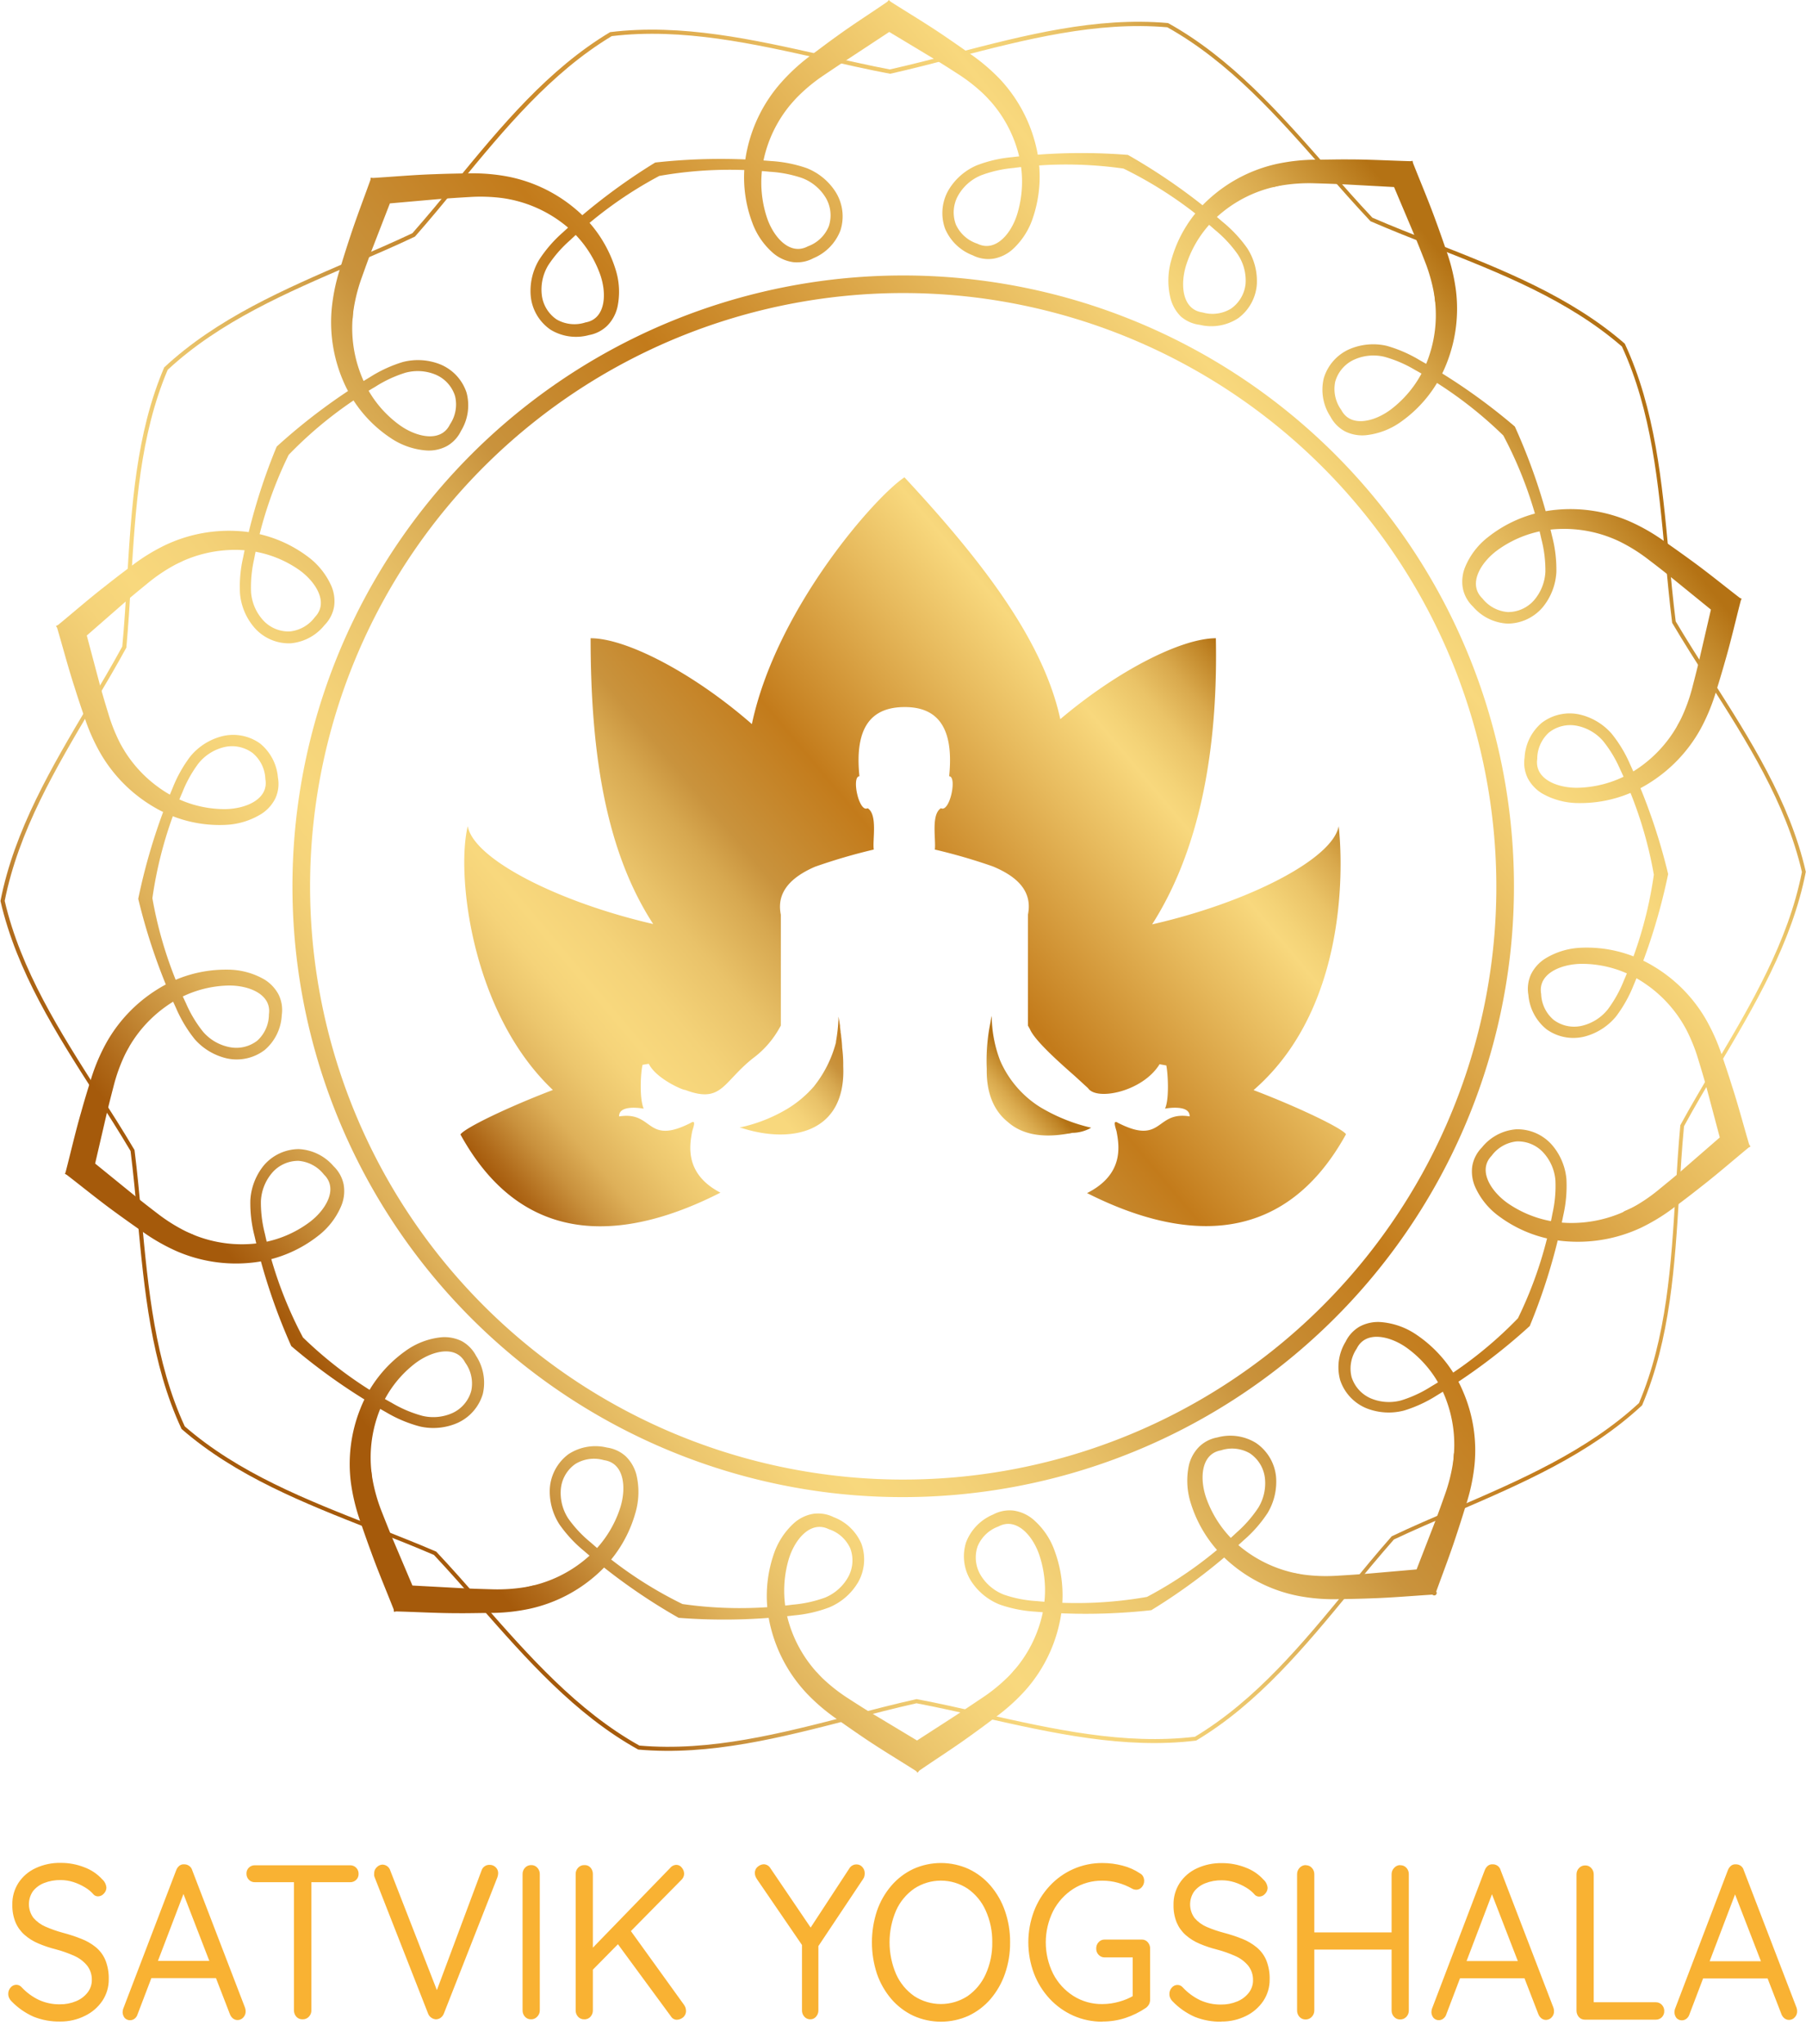 <svg xmlns="http://www.w3.org/2000/svg" xmlns:xlink="http://www.w3.org/1999/xlink" viewBox="0 0 376.63 426.15"><defs><style>.cls-1{fill:none;}.cls-2{fill:url(#New_Gradient_Swatch_1);}.cls-3{fill:url(#New_Gradient_Swatch_1-2);}.cls-4{fill:url(#New_Gradient_Swatch_1-3);}.cls-5{fill:url(#New_Gradient_Swatch_1-4);}.cls-6{fill:url(#New_Gradient_Swatch_1-5);}.cls-7{fill:url(#New_Gradient_Swatch_1-6);}.cls-8{fill:url(#New_Gradient_Swatch_1-7);}.cls-9{fill:url(#New_Gradient_Swatch_1-8);}.cls-10{fill:url(#New_Gradient_Swatch_1-9);}.cls-11{fill:url(#New_Gradient_Swatch_1-10);}.cls-12{fill:url(#New_Gradient_Swatch_1-11);}.cls-13{fill:url(#New_Gradient_Swatch_1-12);}.cls-14{fill:url(#New_Gradient_Swatch_1-13);}.cls-15{fill:url(#New_Gradient_Swatch_1-14);}.cls-16{fill:url(#New_Gradient_Swatch_1-15);}.cls-17{fill:url(#New_Gradient_Swatch_1-16);}.cls-18{fill:url(#New_Gradient_Swatch_1-17);}.cls-19{fill:url(#New_Gradient_Swatch_1-18);}.cls-20{fill:url(#New_Gradient_Swatch_1-19);}.cls-21{fill:url(#New_Gradient_Swatch_1-20);}.cls-22{fill:url(#New_Gradient_Swatch_1-21);}.cls-23{fill:url(#New_Gradient_Swatch_1-22);}.cls-24{fill:url(#New_Gradient_Swatch_1-23);}.cls-25{fill:url(#New_Gradient_Swatch_1-24);}.cls-26{fill:url(#linear-gradient);}.cls-27{fill:url(#linear-gradient-2);}.cls-28{clip-path:url(#clip-path);}.cls-29{fill:#f9b233;}</style><linearGradient id="New_Gradient_Swatch_1" x1="77.21" y1="296.86" x2="307.97" y2="64.02" gradientTransform="translate(21.99 -20.01) rotate(6.46)" gradientUnits="userSpaceOnUse"><stop offset="0" stop-color="#a55a0b"/><stop offset="0.02" stop-color="#b06a1a"/><stop offset="0.06" stop-color="#c9913d"/><stop offset="0.1" stop-color="#deb059"/><stop offset="0.15" stop-color="#ecc66d"/><stop offset="0.19" stop-color="#f5d379"/><stop offset="0.22" stop-color="#f8d87d"/><stop offset="0.27" stop-color="#f4d278"/><stop offset="0.34" stop-color="#e9c269"/><stop offset="0.41" stop-color="#d7a850"/><stop offset="0.45" stop-color="#c9933d"/><stop offset="0.57" stop-color="#c37b1b"/><stop offset="0.75" stop-color="#e7ba5d"/><stop offset="0.84" stop-color="#f8d87d"/><stop offset="0.86" stop-color="#f4d377"/><stop offset="0.9" stop-color="#eac367"/><stop offset="0.94" stop-color="#d9a94d"/><stop offset="0.98" stop-color="#c18628"/><stop offset="1" stop-color="#b47214"/></linearGradient><linearGradient id="New_Gradient_Swatch_1-2" x1="109.74" y1="329.1" x2="340.5" y2="96.26" xlink:href="#New_Gradient_Swatch_1"/><linearGradient id="New_Gradient_Swatch_1-3" x1="37.42" y1="257.43" x2="268.18" y2="24.59" xlink:href="#New_Gradient_Swatch_1"/><linearGradient id="New_Gradient_Swatch_1-4" x1="-20.33" y1="200.19" x2="210.43" y2="-32.65" xlink:href="#New_Gradient_Swatch_1"/><linearGradient id="New_Gradient_Swatch_1-5" x1="-45.09" y1="175.65" x2="185.67" y2="-57.19" xlink:href="#New_Gradient_Swatch_1"/><linearGradient id="New_Gradient_Swatch_1-6" x1="-15.53" y1="204.96" x2="215.23" y2="-27.89" xlink:href="#New_Gradient_Swatch_1"/><linearGradient id="New_Gradient_Swatch_1-7" x1="44.68" y1="264.62" x2="275.44" y2="31.78" xlink:href="#New_Gradient_Swatch_1"/><linearGradient id="New_Gradient_Swatch_1-8" x1="117" y1="336.29" x2="347.76" y2="103.46" xlink:href="#New_Gradient_Swatch_1"/><linearGradient id="New_Gradient_Swatch_1-9" x1="174.75" y1="393.53" x2="405.51" y2="160.69" xlink:href="#New_Gradient_Swatch_1"/><linearGradient id="New_Gradient_Swatch_1-10" x1="199.51" y1="418.07" x2="430.27" y2="185.23" xlink:href="#New_Gradient_Swatch_1"/><linearGradient id="New_Gradient_Swatch_1-11" x1="169.94" y1="388.77" x2="400.7" y2="155.93" xlink:href="#New_Gradient_Swatch_1"/><linearGradient id="New_Gradient_Swatch_1-12" x1="113.52" y1="332.86" x2="344.27" y2="100.03" xlink:href="#New_Gradient_Swatch_1"/><linearGradient id="New_Gradient_Swatch_1-13" x1="32.79" y1="252.84" x2="263.53" y2="20.02" xlink:href="#New_Gradient_Swatch_1"/><linearGradient id="New_Gradient_Swatch_1-14" x1="-30.98" y1="189.64" x2="199.8" y2="-43.22" xlink:href="#New_Gradient_Swatch_1"/><linearGradient id="New_Gradient_Swatch_1-15" x1="-53.4" y1="167.37" x2="177.31" y2="-65.42" xlink:href="#New_Gradient_Swatch_1"/><linearGradient id="New_Gradient_Swatch_1-16" x1="-26.02" y1="194.65" x2="204.8" y2="-38.25" xlink:href="#New_Gradient_Swatch_1"/><linearGradient id="New_Gradient_Swatch_1-17" x1="40.91" y1="260.85" x2="271.65" y2="28.03" xlink:href="#New_Gradient_Swatch_1"/><linearGradient id="New_Gradient_Swatch_1-18" x1="121.64" y1="340.87" x2="352.39" y2="108.04" xlink:href="#New_Gradient_Swatch_1"/><linearGradient id="New_Gradient_Swatch_1-19" x1="185.39" y1="404.09" x2="416.16" y2="171.24" xlink:href="#New_Gradient_Swatch_1"/><linearGradient id="New_Gradient_Swatch_1-20" x1="207.82" y1="426.35" x2="438.63" y2="193.46" xlink:href="#New_Gradient_Swatch_1"/><linearGradient id="New_Gradient_Swatch_1-21" x1="180.39" y1="399.12" x2="411.13" y2="166.3" xlink:href="#New_Gradient_Swatch_1"/><linearGradient id="New_Gradient_Swatch_1-22" x1="77.21" y1="296.86" x2="307.97" y2="64.02" xlink:href="#New_Gradient_Swatch_1"/><linearGradient id="New_Gradient_Swatch_1-23" x1="77.21" y1="296.86" x2="307.97" y2="64.02" xlink:href="#New_Gradient_Swatch_1"/><linearGradient id="New_Gradient_Swatch_1-24" x1="114.47" y1="260.18" x2="258.61" y2="139.22" gradientTransform="matrix(1, 0, 0, 1, 0, 0)" xlink:href="#New_Gradient_Swatch_1"/><linearGradient id="linear-gradient" x1="199.83" y1="238.34" x2="227.04" y2="214.75" gradientUnits="userSpaceOnUse"><stop offset="0.12" stop-color="#f8d87d"/><stop offset="0.19" stop-color="#f4d377"/><stop offset="0.29" stop-color="#eac367"/><stop offset="0.39" stop-color="#d9a94d"/><stop offset="0.5" stop-color="#c18628"/><stop offset="0.55" stop-color="#b47214"/></linearGradient><linearGradient id="linear-gradient-2" x1="151.12" y1="241.91" x2="201.31" y2="198.12" gradientUnits="userSpaceOnUse"><stop offset="0.22" stop-color="#f8d87d"/><stop offset="0.27" stop-color="#f4d278"/><stop offset="0.34" stop-color="#e9c269"/><stop offset="0.41" stop-color="#d7a850"/><stop offset="0.45" stop-color="#c9933d"/><stop offset="0.57" stop-color="#c37b1b"/><stop offset="0.75" stop-color="#e7ba5d"/><stop offset="0.84" stop-color="#f8d87d"/><stop offset="0.86" stop-color="#f4d377"/><stop offset="0.9" stop-color="#eac367"/><stop offset="0.94" stop-color="#d9a94d"/><stop offset="0.98" stop-color="#c18628"/><stop offset="1" stop-color="#b47214"/></linearGradient><clipPath id="clip-path" transform="translate(0.1)"><path class="cls-1" d="M12.48,421.51a14.26,14.26,0,0,1-5.56-1,14.69,14.69,0,0,1-4.62-3.22,2.1,2.1,0,0,1-.49-.69,2,2,0,0,1-.19-.87,1.94,1.94,0,0,1,.49-1.31,1.54,1.54,0,0,1,1.22-.57,1.46,1.46,0,0,1,1.07.5A12,12,0,0,0,8,417a10.19,10.19,0,0,0,4.38.92,8.45,8.45,0,0,0,3.38-.65,5.81,5.81,0,0,0,2.39-1.79,4.17,4.17,0,0,0,.9-2.66,4.71,4.71,0,0,0-1-3,7.3,7.3,0,0,0-2.65-2,24.93,24.93,0,0,0-3.91-1.38,24.37,24.37,0,0,1-3.62-1.22,10.59,10.59,0,0,1-2.86-1.79,7.29,7.29,0,0,1-1.88-2.62,9.22,9.22,0,0,1-.66-3.65,8.08,8.08,0,0,1,1.28-4.57,8.58,8.58,0,0,1,3.57-3.06,11.84,11.84,0,0,1,5.24-1.1,13.17,13.17,0,0,1,4.93.92,9.43,9.43,0,0,1,3.74,2.52,2.57,2.57,0,0,1,.86,1.75,1.78,1.78,0,0,1-.54,1.22,1.61,1.61,0,0,1-1.21.57,1.33,1.33,0,0,1-.86-.32,7.26,7.26,0,0,0-1.86-1.56,11.26,11.26,0,0,0-2.44-1.11,8.74,8.74,0,0,0-2.62-.41,9.07,9.07,0,0,0-3.47.62,5.48,5.48,0,0,0-2.33,1.72,4.78,4.78,0,0,0,.11,5.54,7,7,0,0,0,2.52,1.84A26.07,26.07,0,0,0,13,403a33.14,33.14,0,0,1,3.87,1.27A11.16,11.16,0,0,1,19.87,406a7,7,0,0,1,2,2.68,10.15,10.15,0,0,1,.71,4,7.94,7.94,0,0,1-1.33,4.51,9.17,9.17,0,0,1-3.61,3.12A11.27,11.27,0,0,1,12.48,421.51Zm26.16-27.85L28.59,420a1.78,1.78,0,0,1-.59.89,1.54,1.54,0,0,1-2.1-.13,2,2,0,0,1-.43-1.13,3,3,0,0,1,.09-.69L36.63,390a2.14,2.14,0,0,1,.71-1,1.48,1.48,0,0,1,1-.27,1.73,1.73,0,0,1,1,.32A1.65,1.65,0,0,1,40,390l11,28.63a2.34,2.34,0,0,1,.13.73,1.78,1.78,0,0,1-.52,1.33,1.58,1.58,0,0,1-1.15.51,1.55,1.55,0,0,1-1-.35,2.16,2.16,0,0,1-.64-.94L37.66,393.62Zm-7.91,18.8,1.46-3.59H44.88l.64,3.59Zm22.32-20a1.67,1.67,0,0,1-1.24-.5,1.75,1.75,0,0,1-.51-1.29,1.65,1.65,0,0,1,.51-1.26,1.74,1.74,0,0,1,1.24-.48H72.93a1.73,1.73,0,0,1,1.24.5,1.75,1.75,0,0,1,.51,1.29,1.65,1.65,0,0,1-.51,1.26,1.75,1.75,0,0,1-1.24.48ZM63,421.05a1.67,1.67,0,0,1-1.31-.55,2,2,0,0,1-.49-1.33V390.82h3.64v28.35a1.86,1.86,0,0,1-.52,1.33A1.71,1.71,0,0,1,63,421.05Zm39-32.21a1.74,1.74,0,0,1,1.28.51,1.67,1.67,0,0,1,.51,1.24,2.62,2.62,0,0,1-.17.87l-11.16,28.4a1.93,1.93,0,0,1-.7.89,1.71,1.71,0,0,1-1,.3,1.92,1.92,0,0,1-.91-.34,1.78,1.78,0,0,1-.67-.85L78.06,391.51a1.72,1.72,0,0,1-.13-.42,2.32,2.32,0,0,1,0-.46,1.67,1.67,0,0,1,.58-1.33,1.72,1.72,0,0,1,1.13-.51,1.75,1.75,0,0,1,1.67,1.29l10.21,26.19h-1L100.33,390A1.69,1.69,0,0,1,101.92,388.84Zm10.47,30.33a1.83,1.83,0,0,1-.54,1.33,1.67,1.67,0,0,1-1.26.55,1.65,1.65,0,0,1-1.3-.55,1.92,1.92,0,0,1-.49-1.33v-28.4a1.89,1.89,0,0,1,.51-1.33,1.71,1.71,0,0,1,1.33-.55,1.64,1.64,0,0,1,1.24.55,1.89,1.89,0,0,1,.51,1.33Zm9.28,1.88a1.67,1.67,0,0,1-1.31-.55,1.92,1.92,0,0,1-.49-1.33v-28.4a1.89,1.89,0,0,1,.51-1.33,1.74,1.74,0,0,1,1.33-.55,1.58,1.58,0,0,1,1.28.55,2,2,0,0,1,.47,1.33v28.4a1.92,1.92,0,0,1-.49,1.33A1.65,1.65,0,0,1,121.67,421.05Zm19.19-32.21a1.43,1.43,0,0,1,1.16.6,2,2,0,0,1,.47,1.24,1.75,1.75,0,0,1-.52,1.24l-18.89,19.16-.3-4.27,16.76-17.28A1.74,1.74,0,0,1,140.86,388.84Zm.13,32.3a1.44,1.44,0,0,1-1.24-.69l-11.41-15.53L131,402,142.53,418a2.14,2.14,0,0,1,.43,1.24,1.73,1.73,0,0,1-.64,1.43A2.1,2.1,0,0,1,141,421.14Zm37.45-32.39a1.56,1.56,0,0,1,1.22.55,1.87,1.87,0,0,1,.49,1.29,2.74,2.74,0,0,1-.06.59,1.69,1.69,0,0,1-.24.56l-9.92,14.88.56-2.25v14.8a1.92,1.92,0,0,1-.49,1.33,1.52,1.52,0,0,1-1.18.55,1.61,1.61,0,0,1-1.26-.55,1.92,1.92,0,0,1-.49-1.33V404.69l.26,1.24-9.58-14a3.36,3.36,0,0,1-.39-.71,2,2,0,0,1-.12-.66,1.62,1.62,0,0,1,.62-1.34,2,2,0,0,1,1.22-.5,1.65,1.65,0,0,1,1.41.83l8.85,13.05-.82-.14L177,389.62A1.73,1.73,0,0,1,178.44,388.75ZM210.55,405a19.52,19.52,0,0,1-1.07,6.55,16.42,16.42,0,0,1-3,5.26,13.87,13.87,0,0,1-4.58,3.49,14,14,0,0,1-11.54,0,13.87,13.87,0,0,1-4.58-3.49,16.19,16.19,0,0,1-3-5.26,21,21,0,0,1,0-13.1,16.09,16.09,0,0,1,3-5.26,13.74,13.74,0,0,1,4.58-3.49,14,14,0,0,1,11.54,0,13.74,13.74,0,0,1,4.58,3.49,16.31,16.31,0,0,1,3,5.26A19.52,19.52,0,0,1,210.55,405Zm-3.72,0a15.51,15.51,0,0,0-1.37-6.64,11,11,0,0,0-3.78-4.57,10.14,10.14,0,0,0-11.12,0,11.11,11.11,0,0,0-3.78,4.55,16.82,16.82,0,0,0,0,13.3,11.1,11.1,0,0,0,3.78,4.57,10.19,10.19,0,0,0,11.12,0,11.1,11.1,0,0,0,3.78-4.57A15.51,15.51,0,0,0,206.83,405Zm23,16.54a14.78,14.78,0,0,1-6.11-1.26,15.25,15.25,0,0,1-4.92-3.52,16.21,16.21,0,0,1-3.27-5.26,18.49,18.49,0,0,1,0-13,16.21,16.21,0,0,1,3.27-5.26,15,15,0,0,1,4.92-3.52,14.78,14.78,0,0,1,6.11-1.26A16.3,16.3,0,0,1,234,389a11.66,11.66,0,0,1,3.66,1.63,1.46,1.46,0,0,1,.64.66,2,2,0,0,1,.21.85,1.94,1.94,0,0,1-.49,1.34,1.52,1.52,0,0,1-1.13.55,2.4,2.4,0,0,1-.52-.07,2,2,0,0,1-.47-.21,13.2,13.2,0,0,0-2.86-1.17,11.92,11.92,0,0,0-3.25-.44,11.06,11.06,0,0,0-6.05,1.7,12.12,12.12,0,0,0-4.21,4.62,14.7,14.7,0,0,0,0,13.1,12,12,0,0,0,4.21,4.61,11,11,0,0,0,6.05,1.7,12.82,12.82,0,0,0,3.51-.5,12.44,12.44,0,0,0,3.07-1.29l-.25,1.11V407.5l.64.64h-6.5a1.68,1.68,0,0,1-1.24-.53,1.81,1.81,0,0,1-.51-1.31,1.86,1.86,0,0,1,.51-1.35,1.64,1.64,0,0,1,1.24-.53h7.78a1.56,1.56,0,0,1,1.22.55,1.92,1.92,0,0,1,.49,1.33v10.62a2.11,2.11,0,0,1-.23,1,2.28,2.28,0,0,1-.62.72,17.11,17.11,0,0,1-4.26,2.11A15.16,15.16,0,0,1,229.83,421.51Zm24.8,0a14.26,14.26,0,0,1-5.56-1,14.69,14.69,0,0,1-4.62-3.22,2.1,2.1,0,0,1-.49-.69,2,2,0,0,1-.19-.87,1.94,1.94,0,0,1,.49-1.31,1.54,1.54,0,0,1,1.22-.57,1.46,1.46,0,0,1,1.07.5,12,12,0,0,0,3.61,2.67,10.19,10.19,0,0,0,4.38.92,8.45,8.45,0,0,0,3.38-.65,5.81,5.81,0,0,0,2.39-1.79,4.17,4.17,0,0,0,.9-2.66,4.71,4.71,0,0,0-1-3,7.3,7.3,0,0,0-2.65-2,24.93,24.93,0,0,0-3.91-1.38,24.37,24.37,0,0,1-3.62-1.22,10.59,10.59,0,0,1-2.86-1.79,7.29,7.29,0,0,1-1.88-2.62,9.22,9.22,0,0,1-.66-3.65,8.08,8.08,0,0,1,1.28-4.57,8.58,8.58,0,0,1,3.57-3.06,11.84,11.84,0,0,1,5.24-1.1,13.17,13.17,0,0,1,4.93.92,9.43,9.43,0,0,1,3.74,2.52,2.57,2.57,0,0,1,.86,1.75,1.78,1.78,0,0,1-.54,1.22,1.61,1.61,0,0,1-1.21.57,1.33,1.33,0,0,1-.86-.32,7.26,7.26,0,0,0-1.86-1.56,11.26,11.26,0,0,0-2.44-1.11,8.79,8.79,0,0,0-2.62-.41,9.07,9.07,0,0,0-3.47.62,5.48,5.48,0,0,0-2.33,1.72,4.78,4.78,0,0,0,.11,5.54,7,7,0,0,0,2.52,1.84A25.58,25.58,0,0,0,255.1,403a33.14,33.14,0,0,1,3.87,1.27,11.16,11.16,0,0,1,3,1.77,7,7,0,0,1,2,2.68,10.15,10.15,0,0,1,.71,4,7.94,7.94,0,0,1-1.33,4.51,9.17,9.17,0,0,1-3.61,3.12A11.27,11.27,0,0,1,254.63,421.51Zm17.61-32.62a1.63,1.63,0,0,1,1.24.55,1.89,1.89,0,0,1,.51,1.33v28.4a1.87,1.87,0,0,1-.53,1.33,1.7,1.7,0,0,1-1.26.55,1.67,1.67,0,0,1-1.31-.55,1.92,1.92,0,0,1-.49-1.33v-28.4a1.89,1.89,0,0,1,.51-1.33A1.74,1.74,0,0,1,272.24,388.89Zm-.17,14H292l0,3.59h-20Zm19.84-14a1.65,1.65,0,0,1,1.3.55,1.92,1.92,0,0,1,.49,1.33v28.4a1.89,1.89,0,0,1-.51,1.33,1.73,1.73,0,0,1-1.33.55,1.64,1.64,0,0,1-1.24-.55,1.89,1.89,0,0,1-.51-1.33v-28.4a1.87,1.87,0,0,1,.53-1.33A1.71,1.71,0,0,1,291.91,388.89Zm19.62,4.77-10,26.29a1.73,1.73,0,0,1-.6.89,1.39,1.39,0,0,1-.89.35,1.44,1.44,0,0,1-1.2-.48,2,2,0,0,1-.43-1.13,3,3,0,0,1,.09-.69L309.52,390a2.14,2.14,0,0,1,.71-1,1.46,1.46,0,0,1,1-.27,1.68,1.68,0,0,1,1,.32,1.6,1.6,0,0,1,.62.92l11,28.63a2.08,2.08,0,0,1,.13.73,1.78,1.78,0,0,1-.51,1.33,1.6,1.6,0,0,1-1.15.51,1.54,1.54,0,0,1-1-.35,2.08,2.08,0,0,1-.64-.94l-10.17-26.28Zm-7.91,18.8,1.45-3.59h12.7l.64,3.59Zm41.6,5a1.68,1.68,0,0,1,1.24.53,1.81,1.81,0,0,1,.51,1.31,1.75,1.75,0,0,1-.51,1.29,1.73,1.73,0,0,1-1.24.5H330.43a1.62,1.62,0,0,1-1.27-.55,2,2,0,0,1-.49-1.33v-28.4a1.86,1.86,0,0,1,.52-1.33,1.71,1.71,0,0,1,1.32-.55,1.61,1.61,0,0,1,1.24.55,1.89,1.89,0,0,1,.51,1.33v27.48l-.85-.83Zm17-23.76-10,26.29a1.86,1.86,0,0,1-.6.89,1.54,1.54,0,0,1-2.1-.13,2,2,0,0,1-.42-1.13,2.93,2.93,0,0,1,.08-.69L360.22,390a2.21,2.21,0,0,1,.71-1,1.48,1.48,0,0,1,1-.27,1.73,1.73,0,0,1,1,.32,1.65,1.65,0,0,1,.62.92l11,28.63a2.08,2.08,0,0,1,.13.73,1.75,1.75,0,0,1-.52,1.33,1.58,1.58,0,0,1-1.15.51,1.51,1.51,0,0,1-1-.35,2,2,0,0,1-.64-.94l-10.18-26.28Zm-7.91,18.8,1.46-3.59h12.7l.64,3.59Z"/></clipPath></defs><g id="Layer_2" data-name="Layer 2"><g id="Layer_2-2" data-name="Layer 2"><path class="cls-2" d="M141.42,337.33a123,123,0,0,1-19.72-13.94,27.78,27.78,0,0,1-5.13-5.53,12.65,12.65,0,0,1-2-7.61,9.68,9.68,0,0,1,3.9-7.05,10.24,10.24,0,0,1,8-1.37,7.35,7.35,0,0,1,3.92,1.82,8.29,8.29,0,0,1,2.21,3.77,15.46,15.46,0,0,1-.18,8,26.86,26.86,0,0,1-8.2,13,30.92,30.92,0,0,1-13.75,7,39.92,39.92,0,0,1-7.67.89c-2.44,0-4.89.08-7.33.06-4.48,0-8.94-.27-13.31-.38-1.59-4.07-3.35-8.18-4.87-12.39-.85-2.29-1.65-4.6-2.44-6.91a41.16,41.16,0,0,1-1.77-7.52A31,31,0,0,1,75,293.85a26.8,26.8,0,0,1,9.42-12.13,15.4,15.4,0,0,1,7.47-2.88,8.15,8.15,0,0,1,4.29.79,7.38,7.38,0,0,1,3,3.07,10.27,10.27,0,0,1,1.41,7.95,9.64,9.64,0,0,1-5.31,6.06,12.56,12.56,0,0,1-7.82.72,27.49,27.49,0,0,1-7-2.94,124,124,0,0,1-19.82-13.82A124,124,0,0,1,53,257.8a27.64,27.64,0,0,1-.89-7.5A12.61,12.61,0,0,1,54.92,243a9.65,9.65,0,0,1,7.3-3.4,10.2,10.2,0,0,1,7.24,3.56,7.32,7.32,0,0,1,2.1,3.78,8,8,0,0,1-.43,4.34,15.34,15.34,0,0,1-4.84,6.37A26.86,26.86,0,0,1,52,263.32a31.08,31.08,0,0,1-15.23-2.42,40.6,40.6,0,0,1-6.73-3.79c-2-1.4-4-2.81-6-4.27-3.62-2.62-7.07-5.46-10.54-8.12,1.11-4.23,2.09-8.59,3.34-12.89.65-2.35,1.37-4.69,2.09-7a39.89,39.89,0,0,1,3-7.13,30.92,30.92,0,0,1,10.54-11.25,26.82,26.82,0,0,1,14.75-4.27A15.4,15.4,0,0,1,55,204.21a8.19,8.19,0,0,1,3,3.17,7.29,7.29,0,0,1,.66,4.28,10.18,10.18,0,0,1-3.53,7.25,9.62,9.62,0,0,1-7.85,1.79,12.73,12.73,0,0,1-6.76-4,28.1,28.1,0,0,1-3.89-6.47,123.47,123.47,0,0,1-7.9-22.82,124,124,0,0,1,7.16-23.07,27.71,27.71,0,0,1,3.68-6.59,12.62,12.62,0,0,1,6.62-4.23A9.64,9.64,0,0,1,54.1,155a10.21,10.21,0,0,1,3.76,7.14,7.24,7.24,0,0,1-.52,4.29,8.14,8.14,0,0,1-2.9,3.26A15.43,15.43,0,0,1,46.78,172a26.87,26.87,0,0,1-14.89-3.79A31,31,0,0,1,21,157.33a40.35,40.35,0,0,1-3.22-7c-.79-2.31-1.58-4.63-2.32-7-1.38-4.25-2.51-8.58-3.75-12.77,3.38-2.77,6.74-5.72,10.28-8.46,1.91-1.52,3.86-3,5.82-4.46a40,40,0,0,1,6.6-4,31.08,31.08,0,0,1,15.15-2.91A26.86,26.86,0,0,1,64,116,15.34,15.34,0,0,1,69,122.18a8.05,8.05,0,0,1,.57,4.32,7.26,7.26,0,0,1-2,3.85,10.18,10.18,0,0,1-7.12,3.79,9.57,9.57,0,0,1-7.4-3.16,12.56,12.56,0,0,1-3.1-7.23,27.15,27.15,0,0,1,.65-7.51,122.84,122.84,0,0,1,7-23.12A124,124,0,0,1,77,78.67a27.94,27.94,0,0,1,6.85-3.17,12.6,12.6,0,0,1,7.85.47,9.61,9.61,0,0,1,5.49,5.88,10.2,10.2,0,0,1-1.15,8A7.21,7.21,0,0,1,93.12,93a8,8,0,0,1-4.26.93,15.28,15.28,0,0,1-7.55-2.64,26.91,26.91,0,0,1-9.82-11.81,31,31,0,0,1-2.4-15.23,40.08,40.08,0,0,1,1.52-7.58c.72-2.33,1.43-4.67,2.21-7,1.38-4.26,3-8.42,4.47-12.54,4.36-.26,8.82-.67,13.29-.81,2.44-.1,4.89-.14,7.33-.18a40.1,40.1,0,0,1,7.7.64,31,31,0,0,1,14,6.55,26.85,26.85,0,0,1,8.62,12.71,15.38,15.38,0,0,1,.43,8,8.13,8.13,0,0,1-2.08,3.83,7.26,7.26,0,0,1-3.86,2,10.2,10.2,0,0,1-8-1.12,9.61,9.61,0,0,1-4.13-6.92,12.58,12.58,0,0,1,1.74-7.66,27.47,27.47,0,0,1,4.94-5.7,124.26,124.26,0,0,1,19.27-14.58,124.13,124.13,0,0,1,24.15-.31,27.88,27.88,0,0,1,7.4,1.46,12.66,12.66,0,0,1,6.08,5,9.59,9.59,0,0,1,1,8,10.23,10.23,0,0,1-5.62,5.79,7.26,7.26,0,0,1-4.25.83,8.22,8.22,0,0,1-4-1.75,15.29,15.29,0,0,1-4.55-6.58,26.8,26.8,0,0,1-1-15.32,31,31,0,0,1,7-13.74A40.71,40.71,0,0,1,168.39,12c2-1.47,3.91-2.94,5.9-4.36,3.61-2.63,7.38-5,11-7.51,3.68,2.36,7.52,4.64,11.23,7.15,2,1.36,4,2.76,6,4.16a40.53,40.53,0,0,1,5.85,5A31,31,0,0,1,215.83,30a26.82,26.82,0,0,1-.5,15.34A15.37,15.37,0,0,1,211,52.06a8.1,8.1,0,0,1-3.94,1.88,7.18,7.18,0,0,1-4.27-.69,10.18,10.18,0,0,1-5.81-5.6,9.6,9.6,0,0,1,.72-8,12.64,12.64,0,0,1,5.91-5.18,27.38,27.38,0,0,1,7.36-1.7,122.58,122.58,0,0,1,24.15-.47,123.44,123.44,0,0,1,19.72,13.94A27.78,27.78,0,0,1,260,51.75a12.64,12.64,0,0,1,2,7.61,9.62,9.62,0,0,1-3.9,7,10.22,10.22,0,0,1-8,1.37A7.35,7.35,0,0,1,246.17,66,8.2,8.2,0,0,1,244,62.19a15.35,15.35,0,0,1,.18-8,26.79,26.79,0,0,1,8.2-13,30.89,30.89,0,0,1,13.74-7,40.12,40.12,0,0,1,7.68-.89c2.44,0,4.89-.08,7.33-.06,4.47,0,8.94.27,13.3.38,1.59,4.07,3.36,8.18,4.88,12.39.85,2.29,1.64,4.6,2.44,6.91a40.33,40.33,0,0,1,1.76,7.52,30.94,30.94,0,0,1-1.91,15.3,26.83,26.83,0,0,1-9.43,12.13,15.33,15.33,0,0,1-7.46,2.88,8.13,8.13,0,0,1-4.29-.79,7.32,7.32,0,0,1-3.05-3.07,10.23,10.23,0,0,1-1.41-8,9.62,9.62,0,0,1,5.3-6.06,12.59,12.59,0,0,1,7.83-.72A28.17,28.17,0,0,1,296,75.12a123.93,123.93,0,0,1,19.81,13.82,123.29,123.29,0,0,1,7.77,22.87,27.64,27.64,0,0,1,.89,7.5,12.61,12.61,0,0,1-2.86,7.32,9.65,9.65,0,0,1-7.3,3.4,10.18,10.18,0,0,1-7.24-3.56,7.19,7.19,0,0,1-2.1-3.78,8,8,0,0,1,.43-4.34,15.25,15.25,0,0,1,4.84-6.37,26.86,26.86,0,0,1,14.27-5.69,31.08,31.08,0,0,1,15.23,2.42,40.6,40.6,0,0,1,6.73,3.79c2,1.4,4,2.81,6,4.27,3.63,2.62,7.08,5.46,10.55,8.12-1.11,4.23-2.09,8.59-3.34,12.89-.66,2.35-1.37,4.69-2.09,7a40.64,40.64,0,0,1-3,7.13A30.92,30.92,0,0,1,344,163.18a26.85,26.85,0,0,1-14.76,4.27,15.39,15.39,0,0,1-7.73-2,8.19,8.19,0,0,1-3-3.17,7.3,7.3,0,0,1-.67-4.28,10.23,10.23,0,0,1,3.54-7.25,9.61,9.61,0,0,1,7.85-1.79,12.67,12.67,0,0,1,6.75,4,27.41,27.41,0,0,1,3.89,6.47,122.77,122.77,0,0,1,7.91,22.82,124,124,0,0,1-7.16,23.07,28.06,28.06,0,0,1-3.68,6.59,12.62,12.62,0,0,1-6.62,4.23,9.6,9.6,0,0,1-7.91-1.53,10.26,10.26,0,0,1-3.77-7.14,7.32,7.32,0,0,1,.53-4.29,8.14,8.14,0,0,1,2.9-3.26,15.43,15.43,0,0,1,7.66-2.31,26.84,26.84,0,0,1,14.88,3.79,31,31,0,0,1,10.91,10.91,41.1,41.1,0,0,1,3.22,7c.79,2.31,1.58,4.63,2.31,7,1.39,4.25,2.51,8.58,3.76,12.77-3.38,2.77-6.74,5.72-10.28,8.46-1.91,1.52-3.87,3-5.82,4.46a40.41,40.41,0,0,1-6.6,4A31.08,31.08,0,0,1,327,258.86a26.86,26.86,0,0,1-14.44-5.22,15.26,15.26,0,0,1-5.05-6.21,8.05,8.05,0,0,1-.57-4.32,7.32,7.32,0,0,1,2-3.85,10.18,10.18,0,0,1,7.13-3.79,9.59,9.59,0,0,1,7.4,3.16,12.63,12.63,0,0,1,3.1,7.23,27.65,27.65,0,0,1-.65,7.52,123.71,123.71,0,0,1-7,23.11,123.34,123.34,0,0,1-19.35,14.45,27.94,27.94,0,0,1-6.85,3.17,12.6,12.6,0,0,1-7.85-.47,9.61,9.61,0,0,1-5.49-5.88,10.19,10.19,0,0,1,1.14-8,7.33,7.33,0,0,1,2.95-3.17,8.14,8.14,0,0,1,4.27-.93,15.28,15.28,0,0,1,7.55,2.64A26.82,26.82,0,0,1,305,290.12a30.94,30.94,0,0,1,2.41,15.23,40.08,40.08,0,0,1-1.52,7.58c-.72,2.33-1.44,4.67-2.22,7-1.37,4.25-3,8.42-4.47,12.53-4.36.26-8.81.67-13.28.81-2.44.1-4.89.14-7.33.18a39.25,39.25,0,0,1-7.7-.64,30.94,30.94,0,0,1-14-6.55,26.8,26.8,0,0,1-8.62-12.71,15.48,15.48,0,0,1-.44-8,8.15,8.15,0,0,1,2.09-3.83,7.22,7.22,0,0,1,3.86-2,10.22,10.22,0,0,1,8,1.12A9.65,9.65,0,0,1,266,307.8a12.65,12.65,0,0,1-1.74,7.66,27.22,27.22,0,0,1-5,5.7A123.09,123.09,0,0,1,240,335.74a124.13,124.13,0,0,1-24.15.31,27.49,27.49,0,0,1-7.4-1.46,12.66,12.66,0,0,1-6.08-5,9.63,9.63,0,0,1-1-8,10.24,10.24,0,0,1,5.63-5.79,7.26,7.26,0,0,1,4.25-.83,8.14,8.14,0,0,1,4,1.75,15.31,15.31,0,0,1,4.56,6.58,26.8,26.8,0,0,1,1,15.32,31,31,0,0,1-7,13.74,40.64,40.64,0,0,1-5.68,5.23c-1.95,1.47-3.91,2.94-5.9,4.36-3.62,2.63-7.39,5-11,7.51-3.68-2.36-7.53-4.64-11.23-7.15-2-1.35-4-2.76-6-4.16a40,40,0,0,1-5.85-5.05,31,31,0,0,1-7.45-13.5,26.76,26.76,0,0,1,.5-15.35,15.37,15.37,0,0,1,4.34-6.72,8.06,8.06,0,0,1,3.94-1.88,7.27,7.27,0,0,1,4.27.69,10.21,10.21,0,0,1,5.81,5.6,9.64,9.64,0,0,1-.72,8,12.66,12.66,0,0,1-5.92,5.18,27.22,27.22,0,0,1-7.35,1.7A122.58,122.58,0,0,1,141.42,337.33ZM85.91,330.6l9.68.52c2.39.14,4.78.2,7.18.27a36,36,0,0,0,6.75-.47,26.74,26.74,0,0,0,12.11-5.51,23.27,23.27,0,0,0,7.57-10.89c1.35-4.08,1-9.46-3.34-10.06a7.44,7.44,0,0,0-6,.81,7.18,7.18,0,0,0-3,5.2,9.77,9.77,0,0,0,1.57,6.19,25.55,25.55,0,0,0,4.71,5,84.48,84.48,0,0,0,19.09,12.8,85,85,0,0,0,23,.13A26.17,26.17,0,0,0,172,333.1a9.86,9.86,0,0,0,4.77-4.25,7.19,7.19,0,0,0,.45-6,7.44,7.44,0,0,0-4.48-4c-3.9-1.92-7.23,2.32-8.41,6.45a23.33,23.33,0,0,0,.15,13.27,26.82,26.82,0,0,0,6.94,11.35,35.64,35.64,0,0,0,5.32,4.18c2,1.29,4,2.58,6.09,3.81l8.31,5,8.14-5.26c2-1.31,4-2.66,6-4a35.62,35.62,0,0,0,5.18-4.35A26.81,26.81,0,0,0,217,337.73a23.2,23.2,0,0,0-.28-13.26c-1.3-4.1-4.77-8.23-8.61-6.18a7.44,7.44,0,0,0-4.34,4.15,7.2,7.2,0,0,0,.64,6,9.82,9.82,0,0,0,4.9,4.08,25.49,25.49,0,0,0,6.79,1.32,84.54,84.54,0,0,0,23-.87,84.66,84.66,0,0,0,18.67-13.41,25.81,25.81,0,0,0,4.55-5.2,9.79,9.79,0,0,0,1.36-6.23,7.21,7.21,0,0,0-3.15-5.11,7.42,7.42,0,0,0-6-.61c-4.29.74-4.49,6.13-3,10.16a23.26,23.26,0,0,0,7.92,10.64,26.84,26.84,0,0,0,12.28,5.11,35.4,35.4,0,0,0,6.76.25c2.39-.14,4.79-.29,7.17-.49l9.66-.84,3.49-9c.87-2.23,1.67-4.49,2.47-6.75a35.38,35.38,0,0,0,1.64-6.56,26.7,26.7,0,0,0-1.49-13.22,23.25,23.25,0,0,0-8-10.56c-3.46-2.55-8.7-3.85-10.6.06a7.4,7.4,0,0,0-1.07,5.91,7.19,7.19,0,0,0,4,4.45,9.77,9.77,0,0,0,6.37.42,25.82,25.82,0,0,0,6.27-2.92,84.57,84.57,0,0,0,18.06-14.2A84.91,84.91,0,0,0,323.66,253a25.75,25.75,0,0,0,.61-6.88,9.7,9.7,0,0,0-2.56-5.84,7.16,7.16,0,0,0-5.55-2.28,7.44,7.44,0,0,0-5.2,3c-3,3.11,0,7.59,3.54,10a23.31,23.31,0,0,0,12.67,4,26.73,26.73,0,0,0,12.93-3.09,34.71,34.71,0,0,0,5.62-3.77c1.85-1.52,3.7-3,5.51-4.61l7.32-6.36-2.49-9.37c-.61-2.31-1.29-4.61-2-6.91a35.85,35.85,0,0,0-2.53-6.28,26.78,26.78,0,0,0-9-9.81,23.17,23.17,0,0,0-12.7-3.83c-4.29,0-9.29,2-8.53,6.28a7.4,7.4,0,0,0,2.61,5.41,7.13,7.13,0,0,0,5.87,1.23,9.8,9.8,0,0,0,5.4-3.4,26.13,26.13,0,0,0,3.35-6,85.33,85.33,0,0,0,6.27-22.11,85,85,0,0,0-7-21.9,26,26,0,0,0-3.55-5.93,9.77,9.77,0,0,0-5.51-3.22,7.17,7.17,0,0,0-5.83,1.42,7.43,7.43,0,0,0-2.43,5.5c-.62,4.3,4.44,6.16,8.74,6a23.19,23.19,0,0,0,12.57-4.24,26.74,26.74,0,0,0,8.65-10.1,35.91,35.91,0,0,0,2.33-6.35c.6-2.32,1.2-4.64,1.74-7l2.19-9.45-7.52-6.11c-1.86-1.52-3.76-3-5.66-4.44a35.5,35.5,0,0,0-5.74-3.59,26.81,26.81,0,0,0-13-2.66,23.21,23.21,0,0,0-12.53,4.36c-3.48,2.51-6.34,7.08-3.21,10.1a7.47,7.47,0,0,0,5.29,2.85,7.2,7.2,0,0,0,5.48-2.46,9.82,9.82,0,0,0,2.37-5.92,26,26,0,0,0-.84-6.86,84.84,84.84,0,0,0-7.93-21.57A85.24,85.24,0,0,0,294.93,77.1a25.72,25.72,0,0,0-6.35-2.71,9.79,9.79,0,0,0-6.35.63,7.18,7.18,0,0,0-3.88,4.57,7.43,7.43,0,0,0,1.26,5.88c2,3.85,7.22,2.38,10.59-.28a23.16,23.16,0,0,0,7.68-10.82,26.74,26.74,0,0,0,1.06-13.25,35.24,35.24,0,0,0-1.85-6.52c-.87-2.23-1.75-4.46-2.69-6.66L290.62,39l-9.68-.52c-2.39-.13-4.78-.2-7.18-.27a35.2,35.2,0,0,0-6.75.48,26.62,26.62,0,0,0-12.11,5.5,23.27,23.27,0,0,0-7.57,10.89c-1.35,4.08-1,9.46,3.33,10.06a7.41,7.41,0,0,0,6-.81,7.22,7.22,0,0,0,3-5.2A9.83,9.83,0,0,0,258,53a25.55,25.55,0,0,0-4.71-5.05,84.71,84.71,0,0,0-19.09-12.8,84.62,84.62,0,0,0-23-.12,25.67,25.67,0,0,0-6.74,1.54,9.75,9.75,0,0,0-4.77,4.24,7.19,7.19,0,0,0-.45,6,7.44,7.44,0,0,0,4.48,4c3.9,1.92,7.23-2.32,8.4-6.45A23.24,23.24,0,0,0,212,31a26.7,26.7,0,0,0-6.93-11.35,35.64,35.64,0,0,0-5.32-4.18c-2-1.29-4-2.58-6.1-3.81l-8.3-5L177.24,12c-2,1.3-4,2.65-6,4a35.69,35.69,0,0,0-5.18,4.36,26.74,26.74,0,0,0-6.57,11.56,23.32,23.32,0,0,0,.29,13.27c1.3,4.09,4.77,8.22,8.6,6.17a7.43,7.43,0,0,0,4.35-4.15,7.21,7.21,0,0,0-.64-6,9.82,9.82,0,0,0-4.9-4.08,25.49,25.49,0,0,0-6.79-1.32,84.63,84.63,0,0,0-23,.87A84.83,84.83,0,0,0,118.8,50.08a25.81,25.81,0,0,0-4.55,5.2,9.79,9.79,0,0,0-1.36,6.23A7.18,7.18,0,0,0,116,66.62a7.42,7.42,0,0,0,6,.61c4.28-.74,4.49-6.13,3-10.16a23.33,23.33,0,0,0-7.92-10.64,26.84,26.84,0,0,0-12.28-5.11,35.5,35.5,0,0,0-6.77-.25c-2.39.14-4.78.29-7.17.49l-9.65.85-3.49,9c-.87,2.23-1.67,4.49-2.48,6.75a35.26,35.26,0,0,0-1.63,6.57A26.67,26.67,0,0,0,75.13,78a23.18,23.18,0,0,0,8,10.56c3.46,2.55,8.7,3.85,10.6-.06a7.44,7.44,0,0,0,1.07-5.91,7.18,7.18,0,0,0-4-4.45,9.75,9.75,0,0,0-6.36-.42,25.82,25.82,0,0,0-6.27,2.92,84.63,84.63,0,0,0-18.07,14.2,85,85,0,0,0-7.22,21.82,26.19,26.19,0,0,0-.62,6.88,9.8,9.8,0,0,0,2.57,5.85,7.17,7.17,0,0,0,5.54,2.27,7.44,7.44,0,0,0,5.21-3c3-3.11,0-7.59-3.55-10a23.25,23.25,0,0,0-12.66-4,26.73,26.73,0,0,0-12.93,3.09,35.23,35.23,0,0,0-5.63,3.77c-1.85,1.52-3.69,3-5.5,4.61L18,132.51l2.49,9.37c.61,2.32,1.29,4.61,2,6.91A35.88,35.88,0,0,0,25,155.07a26.84,26.84,0,0,0,9,9.81,23.22,23.22,0,0,0,12.71,3.83c4.29,0,9.29-2,8.53-6.27A7.41,7.41,0,0,0,52.57,157a7.21,7.21,0,0,0-5.87-1.23,9.82,9.82,0,0,0-5.4,3.4,25.77,25.77,0,0,0-3.35,6,84.94,84.94,0,0,0-6.27,22.11,84.9,84.9,0,0,0,7,21.9,26,26,0,0,0,3.55,5.93,9.75,9.75,0,0,0,5.5,3.22A7.15,7.15,0,0,0,53.54,217a7.4,7.4,0,0,0,2.44-5.5c.62-4.3-4.45-6.16-8.74-6a23.25,23.25,0,0,0-12.57,4.24A26.81,26.81,0,0,0,26,219.82a35.42,35.42,0,0,0-2.33,6.35c-.6,2.32-1.2,4.64-1.74,7l-2.19,9.44,7.52,6.11c1.86,1.52,3.76,3,5.65,4.44a35.58,35.58,0,0,0,5.75,3.59,26.67,26.67,0,0,0,13,2.66A23.18,23.18,0,0,0,64.23,255c3.49-2.51,6.35-7.08,3.22-10.1a7.47,7.47,0,0,0-5.3-2.85,7.17,7.17,0,0,0-5.47,2.46,9.78,9.78,0,0,0-2.37,5.92,26,26,0,0,0,.84,6.86,84.67,84.67,0,0,0,7.93,21.58A85,85,0,0,0,81.6,292.51,25.56,25.56,0,0,0,88,295.22a9.79,9.79,0,0,0,6.35-.63A7.18,7.18,0,0,0,98.18,290a7.43,7.43,0,0,0-1.26-5.88c-2-3.85-7.22-2.37-10.6.28a23.22,23.22,0,0,0-7.67,10.82,26.77,26.77,0,0,0-1.06,13.26A35.33,35.33,0,0,0,79.43,315c.88,2.23,1.76,4.46,2.69,6.66Z" transform="translate(0.1)"/><path class="cls-3" d="M85.1,331.75a42.79,42.79,0,0,0,5.16.76A62.42,62.42,0,0,0,111,330.63a1.67,1.67,0,0,1,.8,3.24l-.11,0C104.6,335.18,97.26,336,90,335a53.66,53.66,0,0,1-6.37-1.19,55.17,55.17,0,0,1-3.28-5.59c-3.33-6.51-5.1-13.68-6.3-20.79,0,0,0-.07,0-.11a1.66,1.66,0,1,1,3.31-.34,62.47,62.47,0,0,0,5.28,20.14A42.36,42.36,0,0,0,85.1,331.75Z" transform="translate(0.1)"/><path class="cls-4" d="M18.43,243.05a44.3,44.3,0,0,0,3.73,3.65A62.58,62.58,0,0,0,40,257.37a1.66,1.66,0,1,1-1.25,3.08l-.1,0c-6.5-3.13-12.89-6.82-18.22-11.83a53.59,53.59,0,0,1-4.46-4.7,55.23,55.23,0,0,1,.63-6.45c1.14-7.23,3.92-14.07,7.13-20.53l.05-.09a1.66,1.66,0,1,1,2.88,1.66,62.57,62.57,0,0,0-7.56,19.4A43,43,0,0,0,18.43,243.05Z" transform="translate(0.1)"/><path class="cls-5" d="M16.63,132.1a42.45,42.45,0,0,0,.88,5.14,62.48,62.48,0,0,0,8.19,19.15,1.67,1.67,0,0,1-2.83,1.76.47.47,0,0,1-.05-.1C19.4,151.71,16.39,145,15,137.77a57.23,57.23,0,0,1-.85-6.42,53.86,53.86,0,0,1,4.31-4.85c5.16-5.18,11.44-9.08,17.83-12.41l.1,0a1.66,1.66,0,0,1,1.35,3,62.2,62.2,0,0,0-17.52,11.25A43,43,0,0,0,16.63,132.1Z" transform="translate(0.1)"/><path class="cls-6" d="M80.39,41.28A43.31,43.31,0,0,0,78.07,46a62.46,62.46,0,0,0-4.62,20.3A1.66,1.66,0,0,1,70.13,66a.45.45,0,0,1,0-.11c1-7.14,2.5-14.36,5.62-21a56.13,56.13,0,0,1,3.09-5.7,53.5,53.5,0,0,1,6.34-1.38c7.22-1.16,14.59-.63,21.71.43l.11,0a1.66,1.66,0,0,1-.69,3.25,62.51,62.51,0,0,0-20.79-1.19A42.56,42.56,0,0,0,80.39,41.28Z" transform="translate(0.1)"/><path class="cls-7" d="M185.36,5.28a44.31,44.31,0,0,0-4.63,2.43,62.63,62.63,0,0,0-15.68,13.7,1.65,1.65,0,0,1-2.34.2,1.66,1.66,0,0,1-.2-2.34l.07-.08C167.56,14,173.05,9,179.46,5.52a54.06,54.06,0,0,1,5.85-2.79,53.31,53.31,0,0,1,5.94,2.59c6.53,3.31,12.17,8.08,17.32,13.12l.07.08a1.66,1.66,0,0,1-2.47,2.23A62.35,62.35,0,0,0,190.06,7.56,43.31,43.31,0,0,0,185.36,5.28Z" transform="translate(0.1)"/><path class="cls-8" d="M291.43,37.86a42.66,42.66,0,0,0-5.17-.76A62.47,62.47,0,0,0,265.52,39a1.67,1.67,0,0,1-.79-3.24l.1,0c7.09-1.29,14.44-2.06,21.7-1.14a53.66,53.66,0,0,1,6.37,1.19,55.17,55.17,0,0,1,3.28,5.59c3.33,6.51,5.1,13.68,6.3,20.79,0,0,0,.07,0,.11a1.66,1.66,0,1,1-3.31.35,62.46,62.46,0,0,0-5.28-20.15A42.36,42.36,0,0,0,291.43,37.86Z" transform="translate(0.1)"/><path class="cls-9" d="M358.1,126.56a43,43,0,0,0-3.74-3.65,62.4,62.4,0,0,0-17.87-10.67,1.66,1.66,0,1,1,1.25-3.08l.1,0c6.49,3.13,12.89,6.82,18.22,11.83a55.12,55.12,0,0,1,4.46,4.7,53.53,53.53,0,0,1-.64,6.46c-1.13,7.22-3.91,14.06-7.12,20.52a.41.41,0,0,0-.05.09,1.66,1.66,0,1,1-2.88-1.66,62.57,62.57,0,0,0,7.56-19.4A43,43,0,0,0,358.1,126.56Z" transform="translate(0.1)"/><path class="cls-10" d="M359.9,237.51a42.45,42.45,0,0,0-.88-5.14,62.48,62.48,0,0,0-8.19-19.15,1.66,1.66,0,1,1,2.83-1.75.73.73,0,0,1,0,.09c3.42,6.34,6.42,13.09,7.79,20.28a54.87,54.87,0,0,1,.84,6.43,56.69,56.69,0,0,1-4.3,4.84c-5.17,5.18-11.44,9.08-17.83,12.41l-.1,0a1.66,1.66,0,0,1-1.35-3,62.2,62.2,0,0,0,17.52-11.25A43,43,0,0,0,359.9,237.51Z" transform="translate(0.1)"/><path class="cls-11" d="M296.14,328.33a43.23,43.23,0,0,0,2.31-4.68,62.48,62.48,0,0,0,4.63-20.3,1.66,1.66,0,1,1,3.32.24s0,.08,0,.11c-1,7.14-2.5,14.36-5.62,21a56.22,56.22,0,0,1-3.1,5.7,55.44,55.44,0,0,1-6.33,1.39c-7.22,1.15-14.59.62-21.72-.44l-.1,0a1.66,1.66,0,1,1,.69-3.25,62.78,62.78,0,0,0,20.79,1.2A43.31,43.31,0,0,0,296.14,328.33Z" transform="translate(0.1)"/><path class="cls-12" d="M191.17,364.33a44.31,44.31,0,0,0,4.63-2.43,62.39,62.39,0,0,0,15.67-13.7,1.66,1.66,0,0,1,2.55,2.14l-.07.08c-5,5.21-10.47,10.16-16.89,13.68a54.08,54.08,0,0,1-5.85,2.78,54,54,0,0,1-5.93-2.59c-6.53-3.31-12.17-8.08-17.32-13.12l-.08-.08a1.67,1.67,0,0,1,2.48-2.23,62.19,62.19,0,0,0,16.11,13.19A43.31,43.31,0,0,0,191.17,364.33Z" transform="translate(0.1)"/><path class="cls-13" d="M83,334.75a1,1,0,0,1-.14.83,1.09,1.09,0,0,1-.79.5,1.1,1.1,0,0,1,.2-.92A1.05,1.05,0,0,1,83,334.75Z" transform="translate(0.1)"/><path class="cls-14" d="M15,244.23a1.09,1.09,0,0,1-.61.6,1.08,1.08,0,0,1-.93-.07,1.07,1.07,0,0,1,.69-.62A1.08,1.08,0,0,1,15,244.23Z" transform="translate(0.1)"/><path class="cls-15" d="M13.13,131a1.1,1.1,0,0,1-.84.13,1.09,1.09,0,0,1-.71-.61,1.08,1.08,0,0,1,.93-.09A1.06,1.06,0,0,1,13.13,131Z" transform="translate(0.1)"/><path class="cls-16" d="M78.19,38.35a1.07,1.07,0,0,1-.75-.39,1,1,0,0,1-.22-.91,1.09,1.09,0,0,1,.8.47A1.05,1.05,0,0,1,78.19,38.35Z" transform="translate(0.1)"/><path class="cls-17" d="M185.3,1.62a1.06,1.06,0,0,1-.38-.75,1.1,1.1,0,0,1,.35-.87,1.08,1.08,0,0,1,0,1.62Z" transform="translate(0.1)"/><path class="cls-18" d="M293.53,34.86a1.12,1.12,0,0,1,.14-.83,1.11,1.11,0,0,1,.8-.5,1.1,1.1,0,0,1-.2.92A1.07,1.07,0,0,1,293.53,34.86Z" transform="translate(0.1)"/><path class="cls-19" d="M361.56,125.38a1.12,1.12,0,0,1,.61-.6,1.08,1.08,0,0,1,.93.07,1.1,1.1,0,0,1-1.54.53Z" transform="translate(0.1)"/><path class="cls-20" d="M363.4,238.59a1,1,0,0,1,.83-.12,1.07,1.07,0,0,1,.72.6,1.08,1.08,0,0,1-.93.09A1,1,0,0,1,363.4,238.59Z" transform="translate(0.1)"/><path class="cls-21" d="M298.34,331.26a1.07,1.07,0,0,1,.75.39.51.51,0,1,1-.59.44A1.08,1.08,0,0,1,298.34,331.26Z" transform="translate(0.1)"/><path class="cls-22" d="M191.23,368a1.06,1.06,0,0,1,.38.75,1.1,1.1,0,0,1-.35.87,1.08,1.08,0,0,1,0-1.62Z" transform="translate(0.1)"/><path class="cls-23" d="M133,364.8c-13.16-7.3-23.3-18.84-33.23-30.14-3.17-3.6-6.25-7.11-9.38-10.44-4.19-1.81-8.53-3.52-13-5.27-14-5.51-28.3-11.13-39.63-21C31.4,284.29,30,269,28.58,254c-.44-4.78-.88-9.43-1.45-14-2.32-3.92-4.84-7.86-7.42-11.91C11.62,215.47,3.36,202.52,0,187.86c2.88-14.77,10.72-28,18.4-40.92,2.44-4.13,4.83-8.14,7-12.14.43-4.55.71-9.21,1-14,.91-15,1.84-30.35,7.74-44.19,11-10.25,25.12-16.33,38.94-22.29,4.4-1.89,8.69-3.74,12.82-5.69,3-3.42,6-7,9-10.73,9.56-11.62,19.33-23.48,32.24-31.2,14.93-1.83,29.92,1.55,44.6,4.85,4.67,1,9.23,2.08,13.71,2.93,4.46-1,9-2.17,13.62-3.37,14.57-3.78,29.44-7.64,44.42-6.3,13.15,7.3,23.3,18.84,33.23,30.14,3.16,3.61,6.25,7.12,9.38,10.44,4.18,1.81,8.53,3.52,13,5.27,14,5.51,28.3,11.13,39.64,21,6.35,13.64,7.77,28.93,9.17,43.91.44,4.78.87,9.43,1.45,14,2.32,3.92,4.84,7.86,7.42,11.91,8.09,12.68,16.35,25.63,19.71,40.3-2.88,14.76-10.72,28-18.4,40.91-2.45,4.13-4.83,8.14-7,12.14-.43,4.55-.72,9.21-1,14-.91,15-1.84,30.35-7.74,44.19-11,10.25-25.12,16.33-38.94,22.29-4.4,1.89-8.69,3.74-12.82,5.69-3,3.42-6,7-9,10.73-9.57,11.62-19.33,23.48-32.24,31.2-14.93,1.83-29.92-1.55-44.6-4.85-4.68-1.05-9.23-2.08-13.72-2.93-4.45,1-9,2.17-13.61,3.37C162.84,362.28,148,366.14,133,364.8ZM90.87,323.53c3.17,3.37,6.3,6.93,9.51,10.58,9.84,11.19,19.89,22.61,32.86,29.86,14.81,1.29,29.54-2.53,44-6.27,4.71-1.22,9.29-2.41,13.81-3.42,4.55.86,9.17,1.9,13.91,3,14.54,3.27,29.38,6.61,44.14,4.85,12.74-7.67,22.41-19.41,31.88-30.92,3.09-3.75,6.1-7.41,9.16-10.88,4.19-2,8.54-3.85,13-5.78,13.69-5.9,27.65-11.92,38.56-22,5.8-13.69,6.72-28.87,7.62-43.74.29-4.86.57-9.59,1-14.19,2.22-4.07,4.63-8.14,7.12-12.32,7.6-12.82,15.36-25.9,18.24-40.48-3.35-14.48-11.53-27.31-19.55-39.87-2.61-4.1-5.16-8.09-7.51-12.08-.59-4.59-1-9.31-1.48-14.15-1.38-14.83-2.79-30-9-43.47-11.23-9.74-25.38-15.31-39.25-20.76-4.53-1.78-8.94-3.52-13.18-5.36-3.18-3.37-6.3-6.92-9.52-10.58-9.83-11.19-19.88-22.61-32.85-29.86-14.81-1.28-29.54,2.53-44,6.27-4.71,1.22-9.29,2.41-13.81,3.42-4.55-.86-9.17-1.9-13.92-3-14.53-3.27-29.38-6.61-44.13-4.85-12.74,7.67-22.41,19.41-31.88,30.92-3.09,3.75-6.1,7.41-9.16,10.88-4.19,2-8.54,3.85-13,5.78C59.74,61,45.77,67,34.87,77.11c-5.8,13.69-6.72,28.87-7.62,43.74-.29,4.86-.58,9.59-1,14.19-2.22,4.07-4.64,8.14-7.12,12.32-7.6,12.82-15.36,25.9-18.25,40.48,3.36,14.48,11.54,27.31,19.55,39.87,2.62,4.1,5.17,8.09,7.52,12.08.59,4.59,1,9.31,1.48,14.15,1.38,14.83,2.79,30,9,43.47,11.22,9.75,25.38,15.31,39.25,20.76C82.21,320,86.62,321.69,90.87,323.53Z" transform="translate(0.1)"/><path class="cls-24" d="M173.93,311.37A127.37,127.37,0,1,1,314.82,199.14,127.52,127.52,0,0,1,173.93,311.37ZM202.18,61.89a123.7,123.7,0,1,0,109,136.84A123.83,123.83,0,0,0,202.18,61.89Z" transform="translate(0.1)"/><path class="cls-25" d="M261.33,227.3l.14-.13c22.22-19.43,17.6-54.9,17.6-54.9-1.25,6.86-18.92,15.92-38.9,20.47,8.15-12.77,13.84-31.68,13.29-59.66-7.15,0-20.44,6.7-32.44,16.87-3.53-16.29-16.13-32.82-32.5-50.42-6,3.92-26.71,27.31-31.82,51.45-12.33-10.77-26.29-17.92-33.63-17.9,0,25.15,3.5,44.88,13.05,59.59-19.83-4.57-37.46-13.54-38.67-20.4-2.42,9.79.62,38.79,17.75,55-9.36,3.57-18.28,7.87-19.28,9.27,13.67,24.88,35.71,21.57,54.22,12.14-7.52-3.91-6.44-9.88-5.88-12.82.42-1.31.75-2.41-.36-1.7-2.75,1.39-4.55,1.75-5.89,1.58-3.23-.38-3.83-3.78-9-2.95-.08-2.64,5.13-1.62,5.13-1.62-.92-2.11-.64-7.46-.24-9.14l1.3-.22c1.54,3.15,7.34,5.6,7.56,5.44,7.87,3,7.85-1.81,14.62-6.94a19.79,19.79,0,0,0,5.06-5.94c.19-.32.3-.53.3-.53V190.72c-1-4.8,2.31-7.86,6.93-9.91l.24-.1a120,120,0,0,1,12.21-3.57c-.3-2,.86-7.3-1.28-8.62-1.83,1-3.41-6.65-1.71-6.66-1.08-10.5,2.69-14.39,9.36-14.43s10.43,3.92,9.35,14.43c1.71,0,.13,7.64-1.71,6.66-2.13,1.33-1,6.62-1.28,8.62a118.44,118.44,0,0,1,12,3.48l.23.09c4.75,2,8.21,5,7.19,10v23.14l.41.73c1,2.39,6.09,6.91,9.38,9.8l2.75,2.52h0c1.78,2.7,11.42.71,14.91-5l1.41.26c.33,1.6.65,7-.27,9,0,0,5.21-1,5.13,1.62-5.12-.83-5.73,2.57-9,2.95-1.35.17-3.14-.19-5.89-1.58-1.06-.68-.76.4-.36,1.7v0c.57,3,1.64,9-6.14,12.92,18.47,9.33,40.36,12.49,54-12.27C279.81,235.26,270.75,230.89,261.33,227.3Z" transform="translate(0.1)"/><path class="cls-26" d="M216.71,230.78l-.49-.32a21.6,21.6,0,0,1-7.74-9.3h0a26.34,26.34,0,0,1-1.76-9.41.45.45,0,0,1,0,.08,8.9,8.9,0,0,0-.23,1.14c0,.13-.05.26-.07.38a39.55,39.55,0,0,0-.74,9.5c-.1,5.22,1.58,8.78,4.28,11l.19.16c2.67,2.33,6.6,3.31,12,2.44l.55-.09c.28,0,.55-.09.83-.15a8,8,0,0,0,3.93-1.07A36.64,36.64,0,0,1,216.71,230.78Z" transform="translate(0.1)"/><path class="cls-27" d="M175.53,218.5h0a22.78,22.78,0,0,0-.21-2.36c0-.35-.09-.67-.12-.94a.77.77,0,0,1,0-.15q-.06-.47-.12-.87c0-.1,0-.2,0-.3-.12-.8-.23-1.46-.33-1.89a.14.14,0,0,0,0-.06.13.13,0,0,0,0-.06v0c0-.15,0-.2,0-.13v.07c0,.12,0,.4,0,.82v.07a35.5,35.5,0,0,1-.51,4.45,1.16,1.16,0,0,0,0,.18,24.65,24.65,0,0,1-4.54,9.12,1.15,1.15,0,0,1-.14.17,23.34,23.34,0,0,1-5.17,4.4,32.56,32.56,0,0,1-10.32,4.1l.05,0,.09,0,.19.06.13,0c10.29,3.34,21.82,1.15,21.22-12.85A26.85,26.85,0,0,0,175.53,218.5Z" transform="translate(0.1)"/><g class="cls-28"><rect class="cls-29" y="380.11" width="375.77" height="46.04"/></g></g></g></svg>